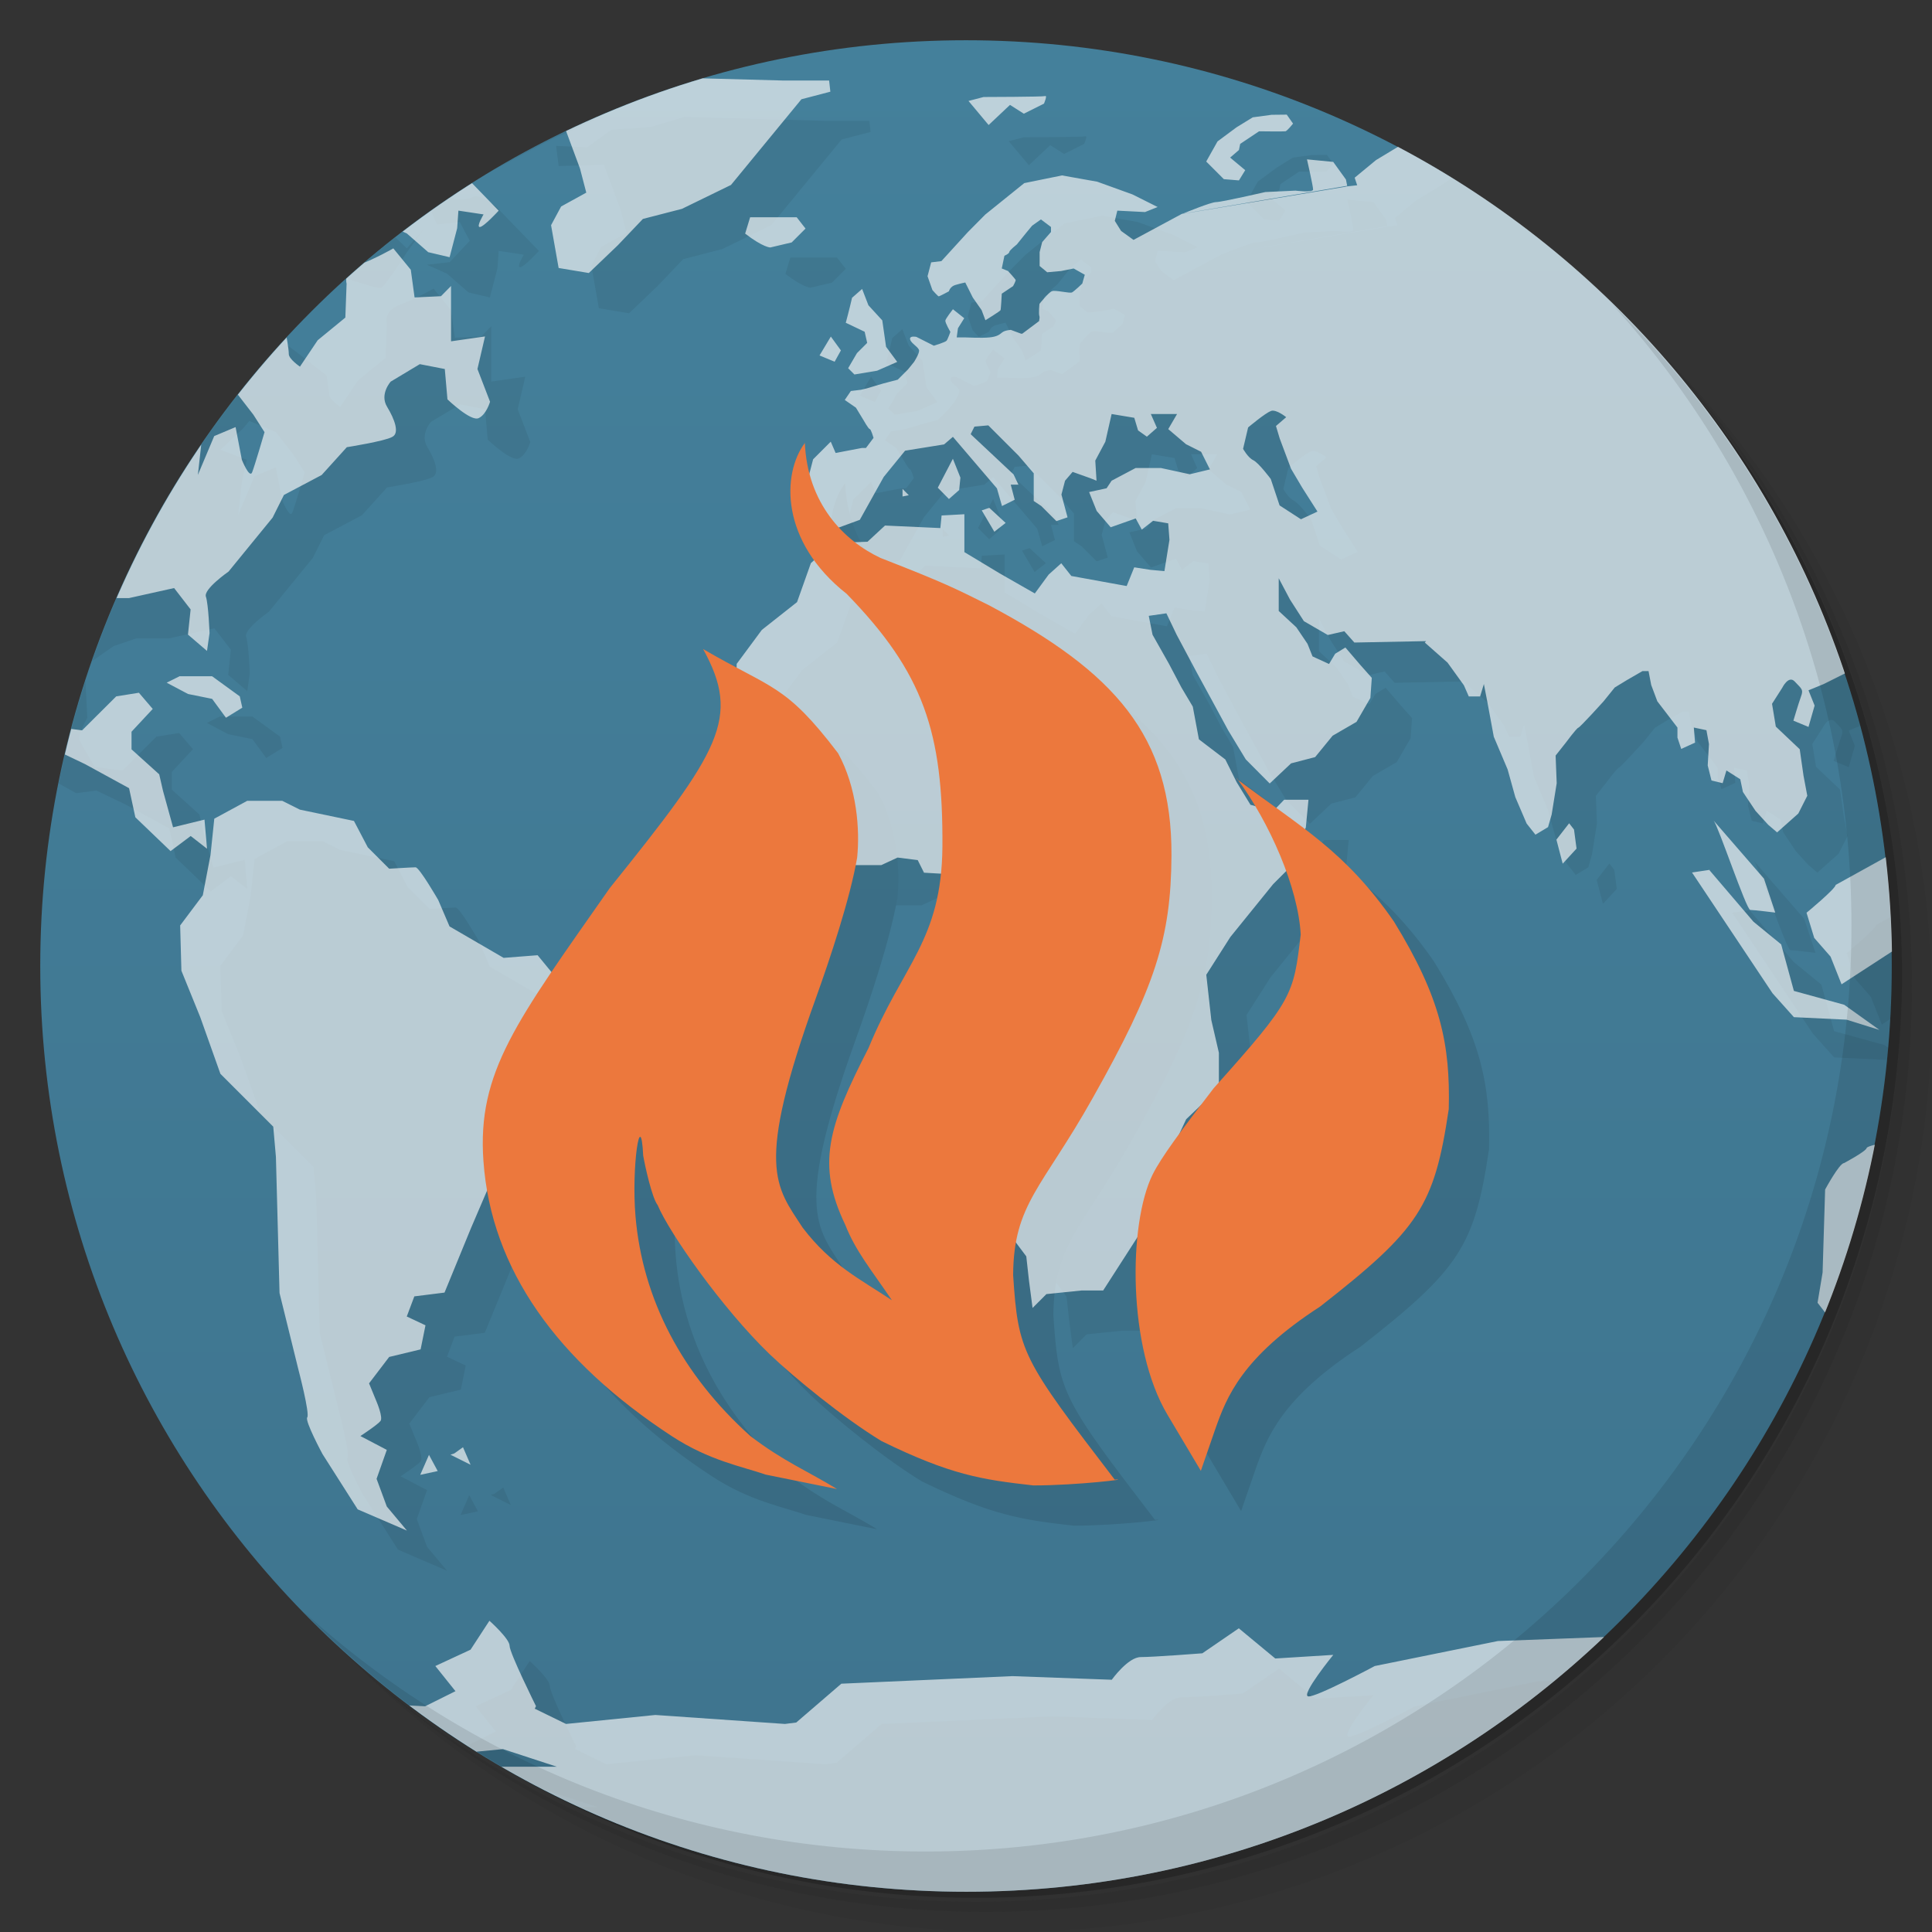 <svg xmlns="http://www.w3.org/2000/svg" viewBox="0 0 48 48">
 <rect x="0" y="0" width="48" height="48" fill="#333333" stroke="none"/>
 <defs>
  <linearGradient id="linearGradient3764" x1="1" x2="47" gradientUnits="userSpaceOnUse" gradientTransform="matrix(0,-1,1,0,-1.5e-6,48)">
   <stop style="stop-color:#3e748e;stop-opacity:1"/>
   <stop offset="1" style="stop-color:#44809b;stop-opacity:1"/>
  </linearGradient>
  <clipPath id="clipPath-130564643">
   <g transform="translate(0,-1004.362)">
    <path d="m -24 13 c 0 1.105 -0.672 2 -1.5 2 -0.828 0 -1.5 -0.895 -1.5 -2 0 -1.105 0.672 -2 1.5 -2 0.828 0 1.5 0.895 1.5 2 z" transform="matrix(15.333,0,0,11.5,415,878.862)" style="fill:#1890d0"/>
   </g>
  </clipPath>
  <clipPath id="clipPath-145221314">
   <g transform="translate(0,-1004.362)">
    <path d="m -24 13 c 0 1.105 -0.672 2 -1.5 2 -0.828 0 -1.5 -0.895 -1.5 -2 0 -1.105 0.672 -2 1.5 -2 0.828 0 1.5 0.895 1.5 2 z" transform="matrix(15.333,0,0,11.5,415,878.862)" style="fill:#1890d0"/>
   </g>
  </clipPath>
 </defs>
 <g>
  <path d="m 36.31 5 c 5.859 4.062 9.688 10.831 9.688 18.5 c 0 12.426 -10.07 22.5 -22.5 22.5 c -7.669 0 -14.438 -3.828 -18.5 -9.688 c 1.037 1.822 2.306 3.499 3.781 4.969 c 4.085 3.712 9.514 5.969 15.469 5.969 c 12.703 0 23 -10.298 23 -23 c 0 -5.954 -2.256 -11.384 -5.969 -15.469 c -1.469 -1.475 -3.147 -2.744 -4.969 -3.781 z m 4.969 3.781 c 3.854 4.113 6.219 9.637 6.219 15.719 c 0 12.703 -10.297 23 -23 23 c -6.081 0 -11.606 -2.364 -15.719 -6.219 c 4.16 4.144 9.883 6.719 16.219 6.719 c 12.703 0 23 -10.298 23 -23 c 0 -6.335 -2.575 -12.06 -6.719 -16.219 z" style="opacity:0.05"/>
  <path d="m 41.28 8.781 c 3.712 4.085 5.969 9.514 5.969 15.469 c 0 12.703 -10.297 23 -23 23 c -5.954 0 -11.384 -2.256 -15.469 -5.969 c 4.113 3.854 9.637 6.219 15.719 6.219 c 12.703 0 23 -10.298 23 -23 c 0 -6.081 -2.364 -11.606 -6.219 -15.719 z" style="opacity:0.1"/>
  <path d="m 31.25 2.375 c 8.615 3.154 14.75 11.417 14.75 21.13 c 0 12.426 -10.07 22.5 -22.5 22.5 c -9.708 0 -17.971 -6.135 -21.12 -14.75 a 23 23 0 0 0 44.875 -7 a 23 23 0 0 0 -16 -21.875 z" style="opacity:0.2"/>
 </g>
 <g>
  <path d="m 24 1 c 12.703 0 23 10.297 23 23 c 0 12.703 -10.297 23 -23 23 -12.703 0 -23 -10.297 -23 -23 0 -12.703 10.297 -23 23 -23 z" style="fill:url(#linearGradient3764);fill-opacity:1"/>
 </g>
 <g>
  <g style="clip-path:url(#clipPath-130564643)">
   <g transform="translate(1,1)">
    <g style="opacity:0.1">
     <!-- color: #44809b -->
     <g>
      <path d="m 16 1.906 l -0.84 0.25 l -0.969 0.066 l -0.598 0.434 l -0.777 -0.031 l 0.063 0.5 l 1.125 -0.031 l 0.406 1.094 l 0.156 0.598 l -0.625 0.344 l -0.25 0.465 l 0.188 1.063 l 0.75 0.125 l 0.719 -0.688 l 0.625 -0.656 l 0.969 -0.25 l 1.219 -0.594 l 0.719 -0.875 l 1.031 -1.254 l 0.719 -0.188 l -0.031 -0.277 l -1.125 0 l -3.469 -0.094 m -2.219 0.063 l -0.813 0.035 l -1.406 0.375 l -0.813 0.25 l -0.938 -0.375 l -0.125 0.563 l 1.121 0.656 c 0 0 2.047 -1.129 2.16 -1.129 m 21.871 -0.152 l -0.188 0.316 l 1.156 0.148 l 0.063 -0.27 m -9.906 0 c -0.055 0.02 -1.531 0.023 -1.531 0.023 l -0.375 0.098 l 0.5 0.598 l 0.531 -0.5 l 0.344 0.219 l 0.5 -0.25 c 0 0 0.09 -0.211 0.031 -0.188 m 5.625 0.465 l -0.469 0.063 l -0.406 0.25 l -0.469 0.348 l -0.281 0.5 l 0.438 0.438 l 0.375 0.031 l 0.156 -0.254 l -0.375 -0.313 l 0.219 -0.188 l 0.031 -0.152 l 0.469 -0.313 c 0 0 0.609 0.008 0.656 0 c 0.047 -0.012 0.188 -0.191 0.188 -0.191 l -0.156 -0.223 m -26.25 0.188 l -0.094 0.316 l 0.469 0.156 l 0.531 -0.25 m 30.875 -0.125 l -2.129 0.094 l -0.563 0.375 l -0.621 0.375 l -0.531 0.438 l 0.063 0.188 l -0.281 0.031 l 0 0.004 l -4.086 0.68 l -3.578 2.691 l -0.375 0.281 l -0.031 0 l -0.254 -0.094 c 0 0 -0.152 0.008 -0.219 0.066 c -0.063 0.051 -0.121 0.102 -0.313 0.121 c -0.191 0.02 -0.563 0 -0.594 0 l -0.219 0 l 0.031 -0.227 l 0.156 -0.25 l -0.281 -0.223 c 0 0 -0.18 0.23 -0.188 0.281 c -0.008 0.055 0.125 0.281 0.125 0.281 c 0 0 -0.063 0.18 -0.094 0.219 c -0.031 0.039 -0.316 0.125 -0.316 0.125 l -0.434 -0.219 c 0 0 -0.18 -0.039 -0.156 0.063 c 0.023 0.102 0.223 0.195 0.223 0.281 c 0 0.082 -0.125 0.277 -0.125 0.277 l -0.152 0.188 l -0.254 0.254 l -0.344 0.09 c 0 0 -0.246 0.07 -0.316 0.094 c -0.063 0.023 -0.25 0.066 -0.25 0.066 l -0.254 0.031 l -0.152 0.223 l 0.277 0.191 l 0.188 0.309 c 0 0 0.125 0.223 0.156 0.223 c 0.031 0 0.094 0.219 0.094 0.219 l -0.188 0.25 l -0.098 0 l -0.656 0.125 l -0.121 -0.281 l -0.438 0.438 l -0.188 0.719 l 0 0.598 l 0.75 0.406 l 0.598 -0.219 l 0.594 -1.066 l 0.531 -0.652 l 0.969 -0.156 l 0.219 -0.188 l 1.094 1.281 l 0.125 0.438 l 0.316 -0.156 l -0.098 -0.375 l 0.191 0 l -0.121 -0.254 l -1.066 -1 l 0.094 -0.188 l 0.344 -0.031 l 0.75 0.75 l 0.379 0.441 l 0 0.688 l 0.188 0.125 l 0.375 0.375 l 0.277 -0.094 l -0.152 -0.566 l 0.09 -0.344 l 0.188 -0.219 l 0.438 0.156 l 0.156 0.063 l -0.031 -0.5 l 0.25 -0.469 l 0.156 -0.688 l 0.563 0.094 l 0.094 0.313 l 0.219 0.156 l 0.25 -0.219 l -0.152 -0.344 l 0.652 0 l -0.219 0.375 l 0.441 0.375 l 0.375 0.188 l 0.219 0.438 l -0.5 0.121 l -0.719 -0.156 l -0.625 0 l -0.598 0.316 l -0.125 0.188 l -0.434 0.094 l 0.188 0.469 l 0.348 0.406 l 0.621 -0.219 l 0.152 0.277 l 0.281 -0.219 l 0.375 0.063 l 0.031 0.41 l -0.125 0.777 l -0.344 -0.031 l -0.406 -0.063 l -0.188 0.465 l -1.375 -0.25 l -0.25 -0.316 l -0.313 0.281 l -0.344 0.469 l -0.875 -0.5 l -0.875 -0.527 l 0 -0.941 l -0.566 0.031 l -0.031 0.313 l -1.375 -0.063 l -0.434 0.402 l -0.844 0.031 l -0.563 0.5 l -0.344 0.969 l -0.875 0.691 l -0.625 0.844 l -0.031 1.625 l -0.188 0.5 l -0.066 0.598 l 0.379 0.652 l 0.219 0.625 l 0.75 0.906 l 0.438 0.375 l 0.434 0.094 l 0.094 -0.375 l 1.563 0 l 0.406 -0.188 l 0.5 0.063 l 0.156 0.313 l 0.531 0.031 l 0.344 0.25 l 0 0.531 l -0.125 0.438 l -0.121 0.344 l 0.309 0.566 l 0.41 0.469 l 0.188 1.188 l 0.031 0.777 l -0.281 0.656 l -0.027 0.625 l 0.219 1.156 l 0.188 0.188 l 0.281 1.094 l 0.031 0.469 l 0.563 0.75 l 0.066 0.594 l 0.09 0.688 l 0.344 -0.344 l 0.875 -0.09 l 0.535 0 l 0.965 -1.5 l 0.066 -0.594 l 0.656 -0.656 l 0.023 -0.75 l 0.352 -0.754 l 0.813 -0.777 l 0 -0.875 l -0.188 -0.813 l -0.125 -1.125 l 0.598 -0.938 l 1.063 -1.313 l 0.406 -0.406 l 0.156 -0.531 l 0.25 -0.469 l 0.066 -0.691 l -0.605 0 l -0.27 0.281 l -0.566 -0.156 l -0.344 -0.563 l -0.281 -0.563 l -0.656 -0.5 l -0.152 -0.813 l -0.281 -0.473 l -0.313 -0.594 l -0.406 -0.719 l -0.094 -0.469 l 0.438 -0.063 l 0.254 0.531 l 0.5 0.938 l 0.375 0.688 l 0.406 0.75 l 0.438 0.723 l 0.594 0.598 l 0.531 -0.5 l 0.598 -0.156 l 0.434 -0.531 l 0.594 -0.344 l 0.344 -0.594 l 0.035 -0.5 l -0.281 -0.316 l -0.375 -0.438 l -0.254 0.156 l -0.152 0.254 l -0.41 -0.188 l -0.125 -0.313 l -0.277 -0.41 l -0.438 -0.406 l 0 -0.813 l 0.281 0.531 l 0.344 0.535 l 0.594 0.344 l 0.41 -0.094 l 0.25 0.281 l 1.781 -0.035 l -0.031 0.035 l 0.566 0.5 l 0.406 0.563 l 0.121 0.277 l 0.281 0 l 0.094 -0.309 l 0.09 0.465 l 0.156 0.844 l 0.344 0.813 l 0.191 0.688 l 0.281 0.656 l 0.219 0.277 l 0.313 -0.188 l 0.09 -0.313 l 0.125 -0.777 l -0.027 -0.688 l 0.25 -0.316 c 0 0 0.266 -0.359 0.313 -0.375 c 0.047 -0.012 0.625 -0.652 0.625 -0.652 l 0.281 -0.348 l 0.309 -0.188 l 0.379 -0.219 l 0.152 0 l 0.066 0.344 l 0.152 0.406 l 0.5 0.652 l 0 0.25 l 0.094 0.281 l 0.344 -0.156 l -0.031 -0.375 l 0.313 0.066 l 0.063 0.344 l -0.031 0.531 l 0.094 0.375 l 0.277 0.066 l 0.094 -0.316 l 0.344 0.219 l 0.066 0.316 l 0.313 0.469 l 0.313 0.344 l 0.223 0.191 l 0.527 -0.469 l 0.223 -0.441 l -0.094 -0.5 l -0.094 -0.656 l -0.594 -0.563 l -0.094 -0.566 l 0.254 -0.398 c 0 0 0.156 -0.32 0.309 -0.156 c 0.152 0.168 0.23 0.188 0.156 0.375 c -0.066 0.184 -0.188 0.598 -0.188 0.598 l 0.375 0.156 l 0.152 -0.531 l -0.152 -0.379 l 0.379 -0.156 l 0.688 -0.344 l 0.434 -0.531 l 0.348 -0.809 l -0.031 -0.598 l -0.344 -0.777 l -0.691 -0.816 l -0.438 -0.402 l -0.219 -0.625 l 0.406 -0.098 c 0 0 0.234 -0.398 0.438 -0.188 c 0.203 0.219 0.5 0.531 0.5 0.531 c 0 0 0.355 0.563 0.406 0.625 c 0.051 0.063 0.418 0.402 0.469 0.469 c 0.051 0.063 0.281 0.313 0.281 0.313 l 0.375 -0.527 l 0.09 -0.098 l 0 -0.188 l -0.531 -0.316 l -0.465 -0.434 l 0.344 -0.754 l 0.563 -0.277 l 0.094 -0.254 l 0 -1.469 l -0.277 -0.563 l -0.316 -0.438 c 0 0 -0.32 -0.047 -0.402 -0.031 c -0.086 0.016 -0.781 -0.5 -0.781 -0.5 l 0.066 -0.5 l 0.254 -0.438 l 1.188 -0.152 l 0.277 0.031 l 0 -0.313 l -1.719 -2.25 l -1.652 -0.188 l -1.285 -0.316 c 0 0 -0.387 0.297 -0.594 0.316 c -0.203 0.016 -0.906 0.125 -0.906 0.125 l -0.719 -0.441 l -1.5 -0.125 l -0.063 -0.031 l -1.285 -0.063 l -0.777 -0.438 m -11.734 4.895 l 3.578 -2.703 l -1.219 0.656 l -0.309 -0.223 l -0.156 -0.25 l 0.063 -0.254 l 0.688 0.035 l 0.313 -0.125 l -0.625 -0.313 l -0.875 -0.316 l -0.875 -0.156 l -0.938 0.191 l -0.969 0.781 l -0.434 0.438 l -0.656 0.719 l -0.254 0.031 l -0.09 0.344 l 0.121 0.344 c 0 0 0.137 0.156 0.156 0.156 c 0.023 0 0.254 -0.125 0.254 -0.125 c 0 0 0.027 -0.117 0.156 -0.156 c 0.129 -0.039 0.25 -0.063 0.25 -0.063 l 0.188 0.375 l 0.219 0.313 l 0.094 0.25 c 0 0 0.363 -0.223 0.375 -0.25 c 0.012 -0.031 0.031 -0.41 0.031 -0.41 l 0.281 -0.188 c 0 0 0.074 -0.133 0.063 -0.156 c -0.008 -0.02 -0.188 -0.219 -0.188 -0.219 l -0.156 -0.063 l 0.066 -0.316 c 0 0 0.121 -0.051 0.121 -0.094 c 0 -0.039 0.188 -0.188 0.188 -0.188 l 0.223 -0.277 l 0.156 -0.188 l 0.219 -0.156 l 0.25 0.188 l 0 0.125 l -0.219 0.25 l -0.063 0.25 l 0 0.344 l 0.188 0.156 l 0.344 -0.031 l 0.313 -0.063 l 0.277 0.156 l -0.063 0.219 c 0 0 -0.195 0.188 -0.254 0.219 c -0.055 0.031 -0.41 -0.063 -0.496 -0.031 c -0.09 0.031 -0.313 0.316 -0.313 0.316 c 0 0 -0.027 0.25 0 0.313 c 0.008 0.023 -0.004 0.07 -0.012 0.129 m 3.563 -2.68 l 4.094 -0.695 l -0.031 -0.156 l -0.316 -0.438 l -0.652 -0.063 c 0 0 0.152 0.664 0.152 0.75 c 0 0.082 -0.438 0.027 -0.438 0.027 l -0.75 0.035 c 0 0 -1.086 0.25 -1.223 0.25 c -0.129 0 -0.762 0.262 -0.809 0.281 l -0.027 0.004 m -25.05 -1.824 l -0.5 0.566 l 0.441 0.219 l 0.563 -0.254 l 0.031 0.625 l 0.469 0.316 l 0.5 -0.473 l 0.688 0.125 l 0.281 -0.652 l -1.129 -0.098 l -1.344 -0.375 m 3.129 0.098 l 0.438 1.094 l -0.531 0.063 l -0.406 0.5 l -0.91 -0.277 l -0.809 0.313 l -0.781 -0.188 l -0.906 -0.566 l -1.25 0.031 l -1.098 0.469 l -0.719 -0.344 l -0.434 -0.031 l 0 13.594 l 0.844 0.469 l 0.5 -0.066 l 0.719 0.344 l 1.094 0.598 l 0.156 0.723 l 0.875 0.84 l 0.5 -0.375 l 0.406 0.316 l -0.063 -0.723 l -0.781 0.191 l -0.25 -0.906 l -0.094 -0.41 l -0.688 -0.621 l 0 -0.438 l 0.527 -0.566 l -0.344 -0.402 l -0.563 0.09 l -0.848 0.844 l -0.684 -0.09 c 0 0 -0.316 -0.531 -0.375 -0.656 c -0.066 -0.125 0.188 -0.563 0.188 -0.563 l -0.063 -1.285 l 0.719 -0.5 l 0.563 -0.191 l 0.813 0 l 1.125 -0.25 l 0.41 0.531 l -0.066 0.625 l 0.473 0.406 l 0.063 -0.441 c 0 0 -0.027 -0.719 -0.09 -0.906 c -0.066 -0.188 0.563 -0.625 0.563 -0.625 l 0.5 -0.613 l 0.594 -0.727 l 0.281 -0.563 l 0.938 -0.496 l 0.625 -0.691 c 0 0 0.938 -0.148 1.125 -0.254 c 0.191 -0.09 0.066 -0.434 -0.125 -0.75 c -0.191 -0.313 0.09 -0.625 0.09 -0.625 l 0.723 -0.434 l 0.621 0.121 l 0.066 0.754 c 0 0 0.586 0.563 0.777 0.465 c 0.191 -0.09 0.281 -0.406 0.281 -0.406 l -0.313 -0.813 l 0.188 -0.809 l -0.844 0.121 l 0 -1.375 l -0.25 0.254 l -0.656 0.031 l -0.094 -0.688 l -0.434 -0.531 c 0 0 -0.434 0.25 -0.848 0.406 c -0.41 0.156 -0.313 0.469 -0.313 0.469 l -0.031 0.844 l -0.687 0.563 l -0.441 0.656 c 0 0 -0.277 -0.188 -0.277 -0.313 c 0 -0.125 -0.063 -0.469 -0.063 -0.469 l -0.723 -0.563 c 0 0 -0.563 -0.406 -0.594 -0.531 c -0.031 -0.125 0.344 -0.688 0.344 -0.688 c 0 0 0.813 -0.5 1 -0.656 c 0.191 -0.156 1.219 0.344 1.344 0.254 c 0.129 -0.094 0.625 -0.875 0.625 -0.875 l 0.438 -0.598 l -0.438 0.5 l -0.75 -0.719 l 0.121 -0.719 l -1.027 -0.156 m 2.504 0.035 l -0.254 0.625 l 0.156 0.344 l 0.563 -0.066 l 0.25 0.469 l -0.5 0.531 l -0.563 0.063 l 0.5 0.223 l 0.531 0.465 l 0.531 0.125 l 0.188 -0.719 l 0.031 -0.438 l 0.625 0.094 c 0 0 -0.188 0.313 -0.094 0.313 c 0.098 0 0.469 -0.406 0.469 -0.406 l -1.063 -1.098 c 0 0 -0.438 -0.344 -0.563 -0.25 c -0.129 0.09 -0.469 0.063 -0.469 0.063 l -0.344 -0.344 m 8.688 1.789 l -0.125 0.41 c 0.453 0.348 0.625 0.344 0.625 0.344 l 0.531 -0.125 l 0.344 -0.344 l -0.219 -0.281 l -1.156 0 m 2.781 1.781 l -0.25 0.219 c -0.07 0.305 -0.156 0.621 -0.156 0.621 l 0.469 0.223 l 0.063 0.277 l -0.254 0.254 l -0.219 0.375 l 0.156 0.156 l 0.563 -0.094 l 0.5 -0.219 l -0.277 -0.375 l -0.094 -0.656 l -0.344 -0.375 m -0.934 0.777 l -0.281 0.469 l 0.375 0.156 l 0.156 -0.281 m -15.691 0.754 l 0.656 0.277 l 0.438 0.566 l 0.277 0.434 c 0 0 -0.246 0.844 -0.309 1 c -0.066 0.156 -0.254 -0.313 -0.254 -0.313 l -0.156 -0.813 l -0.531 0.223 l -0.406 0.965 l 0.09 -0.809 l 0.125 -0.566 l -0.656 -0.25 l 0.566 -0.531 l 0.156 -0.188 m 26.383 0.754 c 0.133 -0.043 0.375 0.156 0.375 0.156 l -0.254 0.219 l 0.094 0.313 l 0.281 0.75 l 0.277 0.469 l 0.379 0.594 l -0.41 0.191 l -0.531 -0.344 l -0.219 -0.656 c 0 0 -0.301 -0.406 -0.438 -0.469 c -0.133 -0.066 -0.25 -0.281 -0.25 -0.281 l 0.125 -0.531 c 0 0 0.426 -0.359 0.563 -0.406 m -7.898 1.184 l -0.375 0.719 l 0.277 0.281 l 0.254 -0.223 l 0.031 -0.309 m -1.438 0.281 l 0 0.188 l 0.156 -0.031 m 2 0.313 l -0.188 0.063 l 0.313 0.531 l 0.281 -0.219 m -20.531 3.813 l -0.313 0.156 l 0.531 0.281 l 0.598 0.121 l 0.344 0.469 l 0.406 -0.25 l -0.063 -0.281 l -0.688 -0.5 l -0.816 0 m 1.684 3.098 l -0.813 0.441 l -0.094 0.902 l -0.191 1 l -0.563 0.75 l 0.031 1.125 l 0.469 1.156 l 0.5 1.406 l 1.313 1.313 l 0.066 0.75 l 0.09 3.383 l 0.469 1.902 c 0 0 0.289 1.102 0.219 1.188 c -0.063 0.09 0.379 0.91 0.379 0.91 l 0.875 1.375 l 1.223 0.527 l -0.5 -0.598 l -0.254 -0.688 l 0.254 -0.719 l -0.656 -0.344 c 0 0 0.434 -0.285 0.5 -0.375 c 0.066 -0.09 -0.094 -0.469 -0.094 -0.469 l -0.191 -0.465 l 0.5 -0.656 l 0.781 -0.188 l 0.121 -0.598 l -0.465 -0.219 l 0.188 -0.5 l 0.75 -0.094 l 0.656 -1.598 l 0.469 -1.094 l 0.965 -0.469 c 0 0 0.316 -0.93 0.316 -1.066 c 0 -0.129 0.094 -1.531 0.094 -1.531 l 0.75 -1.023 l 0.094 -0.691 l -0.566 -0.344 l -0.465 -0.566 l -0.844 0.066 l -1.344 -0.781 l -0.281 -0.656 c 0 0 -0.469 -0.813 -0.563 -0.813 c -0.09 0 -0.656 0.035 -0.656 0.035 l -0.531 -0.531 l -0.344 -0.656 l -1.344 -0.281 l -0.438 -0.219 l -0.875 0 m 36.438 0.492 c 0.113 0.129 0.813 2.219 0.91 2.219 c 0.086 0 0.621 0.066 0.621 0.066 l -0.281 -0.844 m -4.84 -1.375 l -0.316 0.406 l 0.156 0.598 l 0.344 -0.375 l -0.063 -0.473 m 7.969 0.563 l -1.469 0.813 c 0 0.094 -0.723 0.691 -0.723 0.691 l 0.191 0.625 l 0.406 0.465 l 0.273 0.688 l 1.875 -1.219 l -0.563 -2.063 m -4.586 0.438 l -0.441 0.066 l 2 3 l 0.531 0.594 l 1.309 0.063 l 0.816 0.254 l -0.875 -0.625 l -1.25 -0.344 l -0.316 -1.156 l -0.688 -0.563 l -1.094 -1.281 m -10.496 4.867 l 0 0.438 c -0.02 0.066 -0.406 0.375 -0.406 0.375 l -0.469 0.219 l -0.344 0.281 l 0.25 0.344 l 0.156 0.156 l -0.406 0.344 l 0 0.563 l 0.156 0.594 l 0.344 0.094 l 0.406 -0.625 l 0.254 -0.406 l -0.066 -0.5 l 0.375 -0.594 l 0.125 -0.281 l 0 -0.563 l -0.09 -0.438 m 15.777 0.719 c -0.004 0 -0.031 0.031 -0.031 0.031 l -0.5 1.031 c 0 0 -1.102 0.164 -1.129 0.254 c -0.02 0.086 -0.563 0.375 -0.563 0.375 c -0.113 0 -0.469 0.656 -0.469 0.656 l -0.063 2.063 l -0.125 0.75 l 0.313 0.406 l 1.531 -0.531 l 0.5 -0.563 l 0.531 0 l 0 -4.469 m -36.527 8.746 l -0.219 0.156 l -0.094 0.031 l 0.5 0.25 l -0.188 -0.434 m -0.844 0.184 l -0.219 0.5 l 0.434 -0.094 l -0.219 -0.406 m 1.504 4.125 l -0.469 0.719 l -0.875 0.406 l 0.5 0.625 l -0.754 0.375 l -2.469 -0.125 l -0.75 -0.75 l -0.656 -0.125 l 0.656 1.375 l -1.156 -0.219 l -3.969 0.125 l -0.852 1.094 l -1.219 -0.125 l -0.121 0.254 l 0 4.09 l 45.28 0 l 2.719 -1.781 l 0 -1.906 l -0.125 -1.188 l -0.965 -0.219 l -1.219 0.156 l -0.879 0.77 l -1.469 0.605 l 0.625 -0.754 l 1.34 -0.777 l 2.16 -0.5 l 0.25 -0.875 l -1 0 c 0 0 -1.34 -0.668 -1.34 -0.844 c 0 -0.176 -1.5 -0.125 -1.5 -0.125 l -1.719 0.188 l -1.656 -0.09 l -3.313 0.125 l -3.059 0.621 c 0 0 -1.48 0.793 -1.656 0.754 c -0.18 -0.043 0.625 -1.031 0.625 -1.031 l -1.441 0.09 l -0.906 -0.75 l -0.906 0.621 c 0 0 -1.215 0.094 -1.531 0.094 c -0.316 0 -0.719 0.563 -0.719 0.563 l -2.469 -0.09 l -4.25 0.188 l -1.121 0.965 l -0.281 0.035 l -3.219 -0.223 l -2.219 0.223 l -0.777 -0.379 l 0.031 -0.063 c 0 0 -0.656 -1.32 -0.656 -1.5 c 0 -0.176 -0.5 -0.621 -0.5 -0.621 m 0.336 3.188 l 1.34 0.438 l -1.652 0 l -0.656 -0.344 m 0.969 -0.094" style="fill:#000;fill-opacity:0.667;stroke:none;fill-rule:nonzero"/>
      <path d="m 20 11 c -0.578 0.77 -0.621 2.449 1.035 3.754 c 1.914 1.965 2.398 3.441 2.379 6.285 c -0.02 2.328 -0.988 2.93 -1.836 5 c -1 1.949 -1.301 2.883 -0.578 4.391 c 0.258 0.656 0.652 1.125 1.16 1.875 c -0.789 -0.527 -1.504 -0.867 -2.219 -1.805 c -0.668 -1.031 -1.195 -1.477 0.328 -5.699 c 0.355 -0.988 0.852 -2.477 1.027 -3.496 c 0.07 -0.695 -0.004 -1.73 -0.473 -2.59 c -1.316 -1.73 -1.637 -1.586 -3.355 -2.59 c 0.949 1.719 0.426 2.523 -2.32 5.941 c -2.309 3.301 -3.297 4.559 -3.137 6.781 c 0.191 2.695 1.832 4.973 4.684 6.836 c 0.934 0.609 1.742 0.75 2.328 0.953 l 1.773 0.359 c -0.719 -0.441 -1.332 -0.688 -2.152 -1.316 c -1.695 -1.52 -2.68 -3.398 -2.855 -5.461 c -0.105 -1.223 0.129 -2.762 0.191 -1.508 c 0.043 0.25 0.219 1.055 0.359 1.23 c 0.285 0.684 1.598 2.563 2.785 3.707 c 0.602 0.574 1.832 1.582 2.777 2.156 c 1.719 0.84 2.48 0.957 3.773 1.102 c 1.105 0 2.477 -0.172 2.02 -0.145 c -2.313 -3.02 -2.395 -3.16 -2.523 -5.082 c 0.012 -1.773 0.727 -2.168 1.977 -4.398 c 1.555 -2.758 1.945 -3.977 1.957 -6.03 c 0.012 -2.977 -1.414 -4.551 -4.531 -6.211 c -0.871 -0.434 -1.105 -0.555 -2.695 -1.176 c -0.91 -0.426 -1.824 -1.352 -1.883 -2.875 m 10.738 8.355 c 0.813 1.094 1.52 2.719 1.582 3.875 c -0.18 1.508 -0.188 1.613 -2.16 3.816 c -0.82 1.063 -1.305 1.719 -1.52 2.148 c -0.605 1.227 -0.625 4.301 0.371 5.969 l 0.828 1.391 l 0.359 -1.039 c 0.281 -0.793 0.656 -1.781 2.605 -3.043 c 2.457 -1.922 2.836 -2.488 3.195 -4.906 c 0.039 -1.598 -0.195 -2.762 -1.363 -4.66 c -1.219 -1.762 -2.293 -2.328 -3.906 -3.543 m 0 -0.008" style="fill:#000;fill-opacity:1;stroke:none;fill-rule:nonzero"/>
     </g>
    </g>
   </g>
  </g>
 </g>
 <g>
  <g style="clip-path:url(#clipPath-145221314)">
   <!-- color: #44809b -->
   <g>
    <path d="m 16 1.906 l -0.84 0.25 l -0.969 0.066 l -0.598 0.434 l -0.777 -0.031 l 0.063 0.5 l 1.125 -0.031 l 0.406 1.094 l 0.156 0.598 l -0.625 0.344 l -0.25 0.465 l 0.188 1.063 l 0.75 0.125 l 0.719 -0.688 l 0.625 -0.656 l 0.969 -0.25 l 1.219 -0.594 l 0.719 -0.875 l 1.031 -1.254 l 0.719 -0.188 l -0.031 -0.277 l -1.125 0 l -3.469 -0.094 m -2.219 0.063 l -0.813 0.035 l -1.406 0.375 l -0.813 0.25 l -0.938 -0.375 l -0.125 0.563 l 1.121 0.656 c 0 0 2.047 -1.129 2.16 -1.129 m 21.871 -0.152 l -0.188 0.316 l 1.156 0.148 l 0.063 -0.27 m -9.906 0 c -0.055 0.02 -1.531 0.023 -1.531 0.023 l -0.375 0.098 l 0.5 0.598 l 0.531 -0.5 l 0.344 0.219 l 0.5 -0.25 c 0 0 0.09 -0.211 0.031 -0.188 m 5.625 0.465 l -0.469 0.063 l -0.406 0.25 l -0.469 0.348 l -0.281 0.5 l 0.438 0.438 l 0.375 0.031 l 0.156 -0.254 l -0.375 -0.313 l 0.219 -0.188 l 0.031 -0.152 l 0.469 -0.313 c 0 0 0.609 0.008 0.656 0 c 0.047 -0.012 0.188 -0.191 0.188 -0.191 l -0.156 -0.223 m -26.25 0.188 l -0.094 0.316 l 0.469 0.156 l 0.531 -0.25 m 30.875 -0.125 l -2.129 0.094 l -0.563 0.375 l -0.621 0.375 l -0.531 0.438 l 0.063 0.188 l -0.281 0.031 l 0 0.004 l -4.086 0.68 l -3.578 2.691 l -0.375 0.281 l -0.031 0 l -0.254 -0.094 c 0 0 -0.152 0.008 -0.219 0.066 c -0.063 0.051 -0.121 0.102 -0.313 0.121 c -0.191 0.02 -0.563 0 -0.594 0 l -0.219 0 l 0.031 -0.227 l 0.156 -0.25 l -0.281 -0.223 c 0 0 -0.18 0.23 -0.188 0.281 c -0.008 0.055 0.125 0.281 0.125 0.281 c 0 0 -0.063 0.18 -0.094 0.219 c -0.031 0.039 -0.316 0.125 -0.316 0.125 l -0.434 -0.219 c 0 0 -0.18 -0.039 -0.156 0.063 c 0.023 0.102 0.223 0.195 0.223 0.281 c 0 0.082 -0.125 0.277 -0.125 0.277 l -0.152 0.188 l -0.254 0.254 l -0.344 0.09 c 0 0 -0.246 0.07 -0.316 0.094 c -0.063 0.023 -0.25 0.066 -0.25 0.066 l -0.254 0.031 l -0.152 0.223 l 0.277 0.191 l 0.188 0.309 c 0 0 0.125 0.223 0.156 0.223 c 0.031 0 0.094 0.219 0.094 0.219 l -0.188 0.25 l -0.098 0 l -0.656 0.125 l -0.121 -0.281 l -0.438 0.438 l -0.188 0.719 l 0 0.598 l 0.75 0.406 l 0.598 -0.219 l 0.594 -1.066 l 0.531 -0.652 l 0.969 -0.156 l 0.219 -0.188 l 1.094 1.281 l 0.125 0.438 l 0.316 -0.156 l -0.098 -0.375 l 0.191 0 l -0.121 -0.254 l -1.066 -1 l 0.094 -0.188 l 0.344 -0.031 l 0.75 0.75 l 0.379 0.441 l 0 0.688 l 0.188 0.125 l 0.375 0.375 l 0.277 -0.094 l -0.152 -0.566 l 0.09 -0.344 l 0.188 -0.219 l 0.438 0.156 l 0.156 0.063 l -0.031 -0.5 l 0.25 -0.469 l 0.156 -0.688 l 0.563 0.094 l 0.094 0.313 l 0.219 0.156 l 0.25 -0.219 l -0.152 -0.344 l 0.652 0 l -0.219 0.375 l 0.441 0.375 l 0.375 0.188 l 0.219 0.438 l -0.5 0.121 l -0.719 -0.156 l -0.625 0 l -0.598 0.316 l -0.125 0.188 l -0.434 0.094 l 0.188 0.469 l 0.348 0.406 l 0.621 -0.219 l 0.152 0.277 l 0.281 -0.219 l 0.375 0.063 l 0.031 0.41 l -0.125 0.777 l -0.344 -0.031 l -0.406 -0.063 l -0.188 0.465 l -1.375 -0.25 l -0.25 -0.316 l -0.313 0.281 l -0.344 0.469 l -0.875 -0.5 l -0.875 -0.527 l 0 -0.941 l -0.566 0.031 l -0.031 0.313 l -1.375 -0.063 l -0.434 0.402 l -0.844 0.031 l -0.563 0.5 l -0.344 0.969 l -0.875 0.691 l -0.625 0.844 l -0.031 1.625 l -0.188 0.5 l -0.066 0.598 l 0.379 0.652 l 0.219 0.625 l 0.75 0.906 l 0.438 0.375 l 0.434 0.094 l 0.094 -0.375 l 1.563 0 l 0.406 -0.188 l 0.5 0.063 l 0.156 0.313 l 0.531 0.031 l 0.344 0.25 l 0 0.531 l -0.125 0.438 l -0.121 0.344 l 0.309 0.566 l 0.41 0.469 l 0.188 1.188 l 0.031 0.777 l -0.281 0.656 l -0.027 0.625 l 0.219 1.156 l 0.188 0.188 l 0.281 1.094 l 0.031 0.469 l 0.563 0.75 l 0.066 0.594 l 0.09 0.688 l 0.344 -0.344 l 0.875 -0.09 l 0.535 0 l 0.965 -1.5 l 0.066 -0.594 l 0.656 -0.656 l 0.023 -0.75 l 0.352 -0.754 l 0.813 -0.777 l 0 -0.875 l -0.188 -0.813 l -0.125 -1.125 l 0.598 -0.938 l 1.063 -1.313 l 0.406 -0.406 l 0.156 -0.531 l 0.25 -0.469 l 0.066 -0.691 l -0.605 0 l -0.27 0.281 l -0.566 -0.156 l -0.344 -0.563 l -0.281 -0.563 l -0.656 -0.5 l -0.152 -0.813 l -0.281 -0.473 l -0.313 -0.594 l -0.406 -0.719 l -0.094 -0.469 l 0.438 -0.063 l 0.254 0.531 l 0.5 0.938 l 0.375 0.688 l 0.406 0.75 l 0.438 0.723 l 0.594 0.598 l 0.531 -0.5 l 0.598 -0.156 l 0.434 -0.531 l 0.594 -0.344 l 0.344 -0.594 l 0.035 -0.5 l -0.281 -0.316 l -0.375 -0.438 l -0.254 0.156 l -0.152 0.254 l -0.41 -0.188 l -0.125 -0.313 l -0.277 -0.41 l -0.438 -0.406 l 0 -0.813 l 0.281 0.531 l 0.344 0.535 l 0.594 0.344 l 0.41 -0.094 l 0.25 0.281 l 1.781 -0.035 l -0.031 0.035 l 0.566 0.5 l 0.406 0.563 l 0.121 0.277 l 0.281 0 l 0.094 -0.309 l 0.09 0.465 l 0.156 0.844 l 0.344 0.813 l 0.191 0.688 l 0.281 0.656 l 0.219 0.277 l 0.313 -0.188 l 0.09 -0.313 l 0.125 -0.777 l -0.027 -0.688 l 0.25 -0.316 c 0 0 0.266 -0.359 0.313 -0.375 c 0.047 -0.012 0.625 -0.652 0.625 -0.652 l 0.281 -0.348 l 0.309 -0.188 l 0.379 -0.219 l 0.152 0 l 0.066 0.344 l 0.152 0.406 l 0.5 0.652 l 0 0.25 l 0.094 0.281 l 0.344 -0.156 l -0.031 -0.375 l 0.313 0.066 l 0.063 0.344 l -0.031 0.531 l 0.094 0.375 l 0.277 0.066 l 0.094 -0.316 l 0.344 0.219 l 0.066 0.316 l 0.313 0.469 l 0.313 0.344 l 0.223 0.191 l 0.527 -0.469 l 0.223 -0.441 l -0.094 -0.5 l -0.094 -0.656 l -0.594 -0.563 l -0.094 -0.566 l 0.254 -0.398 c 0 0 0.156 -0.32 0.309 -0.156 c 0.152 0.168 0.23 0.188 0.156 0.375 c -0.066 0.184 -0.188 0.598 -0.188 0.598 l 0.375 0.156 l 0.152 -0.531 l -0.152 -0.379 l 0.379 -0.156 l 0.688 -0.344 l 0.434 -0.531 l 0.348 -0.809 l -0.031 -0.598 l -0.344 -0.777 l -0.691 -0.816 l -0.438 -0.402 l -0.219 -0.625 l 0.406 -0.098 c 0 0 0.234 -0.398 0.438 -0.188 c 0.203 0.219 0.5 0.531 0.5 0.531 c 0 0 0.355 0.563 0.406 0.625 c 0.051 0.063 0.418 0.402 0.469 0.469 c 0.051 0.063 0.281 0.313 0.281 0.313 l 0.375 -0.527 l 0.09 -0.098 l 0 -0.188 l -0.531 -0.316 l -0.465 -0.434 l 0.344 -0.754 l 0.563 -0.277 l 0.094 -0.254 l 0 -1.469 l -0.277 -0.563 l -0.316 -0.438 c 0 0 -0.32 -0.047 -0.402 -0.031 c -0.086 0.016 -0.781 -0.5 -0.781 -0.5 l 0.066 -0.5 l 0.254 -0.438 l 1.188 -0.152 l 0.277 0.031 l 0 -0.313 l -1.719 -2.25 l -1.652 -0.188 l -1.285 -0.316 c 0 0 -0.387 0.297 -0.594 0.316 c -0.203 0.016 -0.906 0.125 -0.906 0.125 l -0.719 -0.441 l -1.5 -0.125 l -0.063 -0.031 l -1.285 -0.063 l -0.777 -0.438 m -11.734 4.895 l 3.578 -2.703 l -1.219 0.656 l -0.309 -0.223 l -0.156 -0.25 l 0.063 -0.254 l 0.688 0.035 l 0.313 -0.125 l -0.625 -0.313 l -0.875 -0.316 l -0.875 -0.156 l -0.938 0.191 l -0.969 0.781 l -0.434 0.438 l -0.656 0.719 l -0.254 0.031 l -0.09 0.344 l 0.121 0.344 c 0 0 0.137 0.156 0.156 0.156 c 0.023 0 0.254 -0.125 0.254 -0.125 c 0 0 0.027 -0.117 0.156 -0.156 c 0.129 -0.039 0.25 -0.063 0.25 -0.063 l 0.188 0.375 l 0.219 0.313 l 0.094 0.25 c 0 0 0.363 -0.223 0.375 -0.25 c 0.012 -0.031 0.031 -0.41 0.031 -0.41 l 0.281 -0.188 c 0 0 0.074 -0.133 0.063 -0.156 c -0.008 -0.02 -0.188 -0.219 -0.188 -0.219 l -0.156 -0.063 l 0.066 -0.316 c 0 0 0.121 -0.051 0.121 -0.094 c 0 -0.039 0.188 -0.188 0.188 -0.188 l 0.223 -0.277 l 0.156 -0.188 l 0.219 -0.156 l 0.25 0.188 l 0 0.125 l -0.219 0.25 l -0.063 0.25 l 0 0.344 l 0.188 0.156 l 0.344 -0.031 l 0.313 -0.063 l 0.277 0.156 l -0.063 0.219 c 0 0 -0.195 0.188 -0.254 0.219 c -0.055 0.031 -0.41 -0.063 -0.496 -0.031 c -0.09 0.031 -0.313 0.316 -0.313 0.316 c 0 0 -0.027 0.25 0 0.313 c 0.008 0.023 -0.004 0.07 -0.012 0.129 m 3.563 -2.68 l 4.094 -0.695 l -0.031 -0.156 l -0.316 -0.438 l -0.652 -0.063 c 0 0 0.152 0.664 0.152 0.75 c 0 0.082 -0.438 0.027 -0.438 0.027 l -0.75 0.035 c 0 0 -1.086 0.25 -1.223 0.25 c -0.129 0 -0.762 0.262 -0.809 0.281 l -0.027 0.004 m -25.05 -1.824 l -0.5 0.566 l 0.441 0.219 l 0.563 -0.254 l 0.031 0.625 l 0.469 0.316 l 0.5 -0.473 l 0.688 0.125 l 0.281 -0.652 l -1.129 -0.098 l -1.344 -0.375 m 3.129 0.098 l 0.438 1.094 l -0.531 0.063 l -0.406 0.5 l -0.91 -0.277 l -0.809 0.313 l -0.781 -0.188 l -0.906 -0.566 l -1.25 0.031 l -1.098 0.469 l -0.719 -0.344 l -0.434 -0.031 l 0 13.594 l 0.844 0.469 l 0.5 -0.066 l 0.719 0.344 l 1.094 0.598 l 0.156 0.723 l 0.875 0.84 l 0.5 -0.375 l 0.406 0.316 l -0.063 -0.723 l -0.781 0.191 l -0.25 -0.906 l -0.094 -0.41 l -0.688 -0.621 l 0 -0.438 l 0.527 -0.566 l -0.344 -0.402 l -0.563 0.09 l -0.848 0.844 l -0.684 -0.09 c 0 0 -0.316 -0.531 -0.375 -0.656 c -0.066 -0.125 0.188 -0.563 0.188 -0.563 l -0.063 -1.285 l 0.719 -0.5 l 0.563 -0.191 l 0.813 0 l 1.125 -0.25 l 0.41 0.531 l -0.066 0.625 l 0.473 0.406 l 0.063 -0.441 c 0 0 -0.027 -0.719 -0.09 -0.906 c -0.066 -0.188 0.563 -0.625 0.563 -0.625 l 0.5 -0.613 l 0.594 -0.727 l 0.281 -0.563 l 0.938 -0.496 l 0.625 -0.691 c 0 0 0.938 -0.148 1.125 -0.254 c 0.191 -0.09 0.066 -0.434 -0.125 -0.75 c -0.191 -0.313 0.09 -0.625 0.09 -0.625 l 0.723 -0.434 l 0.621 0.121 l 0.066 0.754 c 0 0 0.586 0.563 0.777 0.465 c 0.191 -0.09 0.281 -0.406 0.281 -0.406 l -0.313 -0.813 l 0.188 -0.809 l -0.844 0.121 l 0 -1.375 l -0.25 0.254 l -0.656 0.031 l -0.094 -0.688 l -0.434 -0.531 c 0 0 -0.434 0.25 -0.848 0.406 c -0.41 0.156 -0.313 0.469 -0.313 0.469 l -0.031 0.844 l -0.687 0.563 l -0.441 0.656 c 0 0 -0.277 -0.188 -0.277 -0.313 c 0 -0.125 -0.063 -0.469 -0.063 -0.469 l -0.723 -0.563 c 0 0 -0.563 -0.406 -0.594 -0.531 c -0.031 -0.125 0.344 -0.688 0.344 -0.688 c 0 0 0.813 -0.5 1 -0.656 c 0.191 -0.156 1.219 0.344 1.344 0.254 c 0.129 -0.094 0.625 -0.875 0.625 -0.875 l 0.438 -0.598 l -0.438 0.5 l -0.75 -0.719 l 0.121 -0.719 l -1.027 -0.156 m 2.504 0.035 l -0.254 0.625 l 0.156 0.344 l 0.563 -0.066 l 0.25 0.469 l -0.5 0.531 l -0.563 0.063 l 0.5 0.223 l 0.531 0.465 l 0.531 0.125 l 0.188 -0.719 l 0.031 -0.438 l 0.625 0.094 c 0 0 -0.188 0.313 -0.094 0.313 c 0.098 0 0.469 -0.406 0.469 -0.406 l -1.063 -1.098 c 0 0 -0.438 -0.344 -0.563 -0.25 c -0.129 0.09 -0.469 0.063 -0.469 0.063 l -0.344 -0.344 m 8.688 1.789 l -0.125 0.41 c 0.453 0.348 0.625 0.344 0.625 0.344 l 0.531 -0.125 l 0.344 -0.344 l -0.219 -0.281 l -1.156 0 m 2.781 1.781 l -0.25 0.219 c -0.07 0.305 -0.156 0.621 -0.156 0.621 l 0.469 0.223 l 0.063 0.277 l -0.254 0.254 l -0.219 0.375 l 0.156 0.156 l 0.563 -0.094 l 0.5 -0.219 l -0.277 -0.375 l -0.094 -0.656 l -0.344 -0.375 m -0.934 0.777 l -0.281 0.469 l 0.375 0.156 l 0.156 -0.281 m -15.691 0.754 l 0.656 0.277 l 0.438 0.566 l 0.277 0.434 c 0 0 -0.246 0.844 -0.309 1 c -0.066 0.156 -0.254 -0.313 -0.254 -0.313 l -0.156 -0.813 l -0.531 0.223 l -0.406 0.965 l 0.09 -0.809 l 0.125 -0.566 l -0.656 -0.25 l 0.566 -0.531 l 0.156 -0.188 m 26.383 0.754 c 0.133 -0.043 0.375 0.156 0.375 0.156 l -0.254 0.219 l 0.094 0.313 l 0.281 0.75 l 0.277 0.469 l 0.379 0.594 l -0.41 0.191 l -0.531 -0.344 l -0.219 -0.656 c 0 0 -0.301 -0.406 -0.438 -0.469 c -0.133 -0.066 -0.25 -0.281 -0.25 -0.281 l 0.125 -0.531 c 0 0 0.426 -0.359 0.563 -0.406 m -7.898 1.184 l -0.375 0.719 l 0.277 0.281 l 0.254 -0.223 l 0.031 -0.309 m -1.438 0.281 l 0 0.188 l 0.156 -0.031 m 2 0.313 l -0.188 0.063 l 0.313 0.531 l 0.281 -0.219 m -20.531 3.813 l -0.313 0.156 l 0.531 0.281 l 0.598 0.121 l 0.344 0.469 l 0.406 -0.25 l -0.063 -0.281 l -0.688 -0.5 l -0.816 0 m 1.684 3.098 l -0.813 0.441 l -0.094 0.902 l -0.191 1 l -0.563 0.75 l 0.031 1.125 l 0.469 1.156 l 0.5 1.406 l 1.313 1.313 l 0.066 0.75 l 0.09 3.383 l 0.469 1.902 c 0 0 0.289 1.102 0.219 1.188 c -0.063 0.09 0.379 0.91 0.379 0.91 l 0.875 1.375 l 1.223 0.527 l -0.5 -0.598 l -0.254 -0.688 l 0.254 -0.719 l -0.656 -0.344 c 0 0 0.434 -0.285 0.5 -0.375 c 0.066 -0.09 -0.094 -0.469 -0.094 -0.469 l -0.191 -0.465 l 0.5 -0.656 l 0.781 -0.188 l 0.121 -0.598 l -0.465 -0.219 l 0.188 -0.5 l 0.75 -0.094 l 0.656 -1.598 l 0.469 -1.094 l 0.965 -0.469 c 0 0 0.316 -0.93 0.316 -1.066 c 0 -0.129 0.094 -1.531 0.094 -1.531 l 0.75 -1.023 l 0.094 -0.691 l -0.566 -0.344 l -0.465 -0.566 l -0.844 0.066 l -1.344 -0.781 l -0.281 -0.656 c 0 0 -0.469 -0.813 -0.563 -0.813 c -0.09 0 -0.656 0.035 -0.656 0.035 l -0.531 -0.531 l -0.344 -0.656 l -1.344 -0.281 l -0.438 -0.219 l -0.875 0 m 36.438 0.492 c 0.113 0.129 0.813 2.219 0.91 2.219 c 0.086 0 0.621 0.066 0.621 0.066 l -0.281 -0.844 m -4.84 -1.375 l -0.316 0.406 l 0.156 0.598 l 0.344 -0.375 l -0.063 -0.473 m 7.969 0.563 l -1.469 0.813 c 0 0.094 -0.723 0.691 -0.723 0.691 l 0.191 0.625 l 0.406 0.465 l 0.273 0.688 l 1.875 -1.219 l -0.563 -2.063 m -4.586 0.438 l -0.441 0.066 l 2 3 l 0.531 0.594 l 1.309 0.063 l 0.816 0.254 l -0.875 -0.625 l -1.25 -0.344 l -0.316 -1.156 l -0.688 -0.563 l -1.094 -1.281 m -10.496 4.867 l 0 0.438 c -0.02 0.066 -0.406 0.375 -0.406 0.375 l -0.469 0.219 l -0.344 0.281 l 0.25 0.344 l 0.156 0.156 l -0.406 0.344 l 0 0.563 l 0.156 0.594 l 0.344 0.094 l 0.406 -0.625 l 0.254 -0.406 l -0.066 -0.5 l 0.375 -0.594 l 0.125 -0.281 l 0 -0.563 l -0.09 -0.438 m 15.777 0.719 c -0.004 0 -0.031 0.031 -0.031 0.031 l -0.5 1.031 c 0 0 -1.102 0.164 -1.129 0.254 c -0.02 0.086 -0.563 0.375 -0.563 0.375 c -0.113 0 -0.469 0.656 -0.469 0.656 l -0.063 2.063 l -0.125 0.75 l 0.313 0.406 l 1.531 -0.531 l 0.5 -0.563 l 0.531 0 l 0 -4.469 m -36.527 8.746 l -0.219 0.156 l -0.094 0.031 l 0.5 0.25 l -0.188 -0.434 m -0.844 0.184 l -0.219 0.5 l 0.434 -0.094 l -0.219 -0.406 m 1.504 4.125 l -0.469 0.719 l -0.875 0.406 l 0.5 0.625 l -0.754 0.375 l -2.469 -0.125 l -0.75 -0.75 l -0.656 -0.125 l 0.656 1.375 l -1.156 -0.219 l -3.969 0.125 l -0.852 1.094 l -1.219 -0.125 l -0.121 0.254 l 0 4.09 l 45.28 0 l 2.719 -1.781 l 0 -1.906 l -0.125 -1.188 l -0.965 -0.219 l -1.219 0.156 l -0.879 0.77 l -1.469 0.605 l 0.625 -0.754 l 1.34 -0.777 l 2.16 -0.5 l 0.25 -0.875 l -1 0 c 0 0 -1.34 -0.668 -1.34 -0.844 c 0 -0.176 -1.5 -0.125 -1.5 -0.125 l -1.719 0.188 l -1.656 -0.09 l -3.313 0.125 l -3.059 0.621 c 0 0 -1.48 0.793 -1.656 0.754 c -0.18 -0.043 0.625 -1.031 0.625 -1.031 l -1.441 0.09 l -0.906 -0.75 l -0.906 0.621 c 0 0 -1.215 0.094 -1.531 0.094 c -0.316 0 -0.719 0.563 -0.719 0.563 l -2.469 -0.09 l -4.25 0.188 l -1.121 0.965 l -0.281 0.035 l -3.219 -0.223 l -2.219 0.223 l -0.777 -0.379 l 0.031 -0.063 c 0 0 -0.656 -1.32 -0.656 -1.5 c 0 -0.176 -0.5 -0.621 -0.5 -0.621 m 0.336 3.188 l 1.34 0.438 l -1.652 0 l -0.656 -0.344 m 0.969 -0.094" style="fill:#f9f9f9;fill-opacity:0.667;stroke:none;fill-rule:nonzero"/>
    <path d="m 20 11 c -0.578 0.77 -0.621 2.449 1.035 3.754 c 1.914 1.965 2.398 3.441 2.379 6.285 c -0.02 2.328 -0.988 2.93 -1.836 5 c -1 1.949 -1.301 2.883 -0.578 4.391 c 0.258 0.656 0.652 1.125 1.16 1.875 c -0.789 -0.527 -1.504 -0.867 -2.219 -1.805 c -0.668 -1.031 -1.195 -1.477 0.328 -5.699 c 0.355 -0.988 0.852 -2.477 1.027 -3.496 c 0.07 -0.695 -0.004 -1.73 -0.473 -2.59 c -1.316 -1.73 -1.637 -1.586 -3.355 -2.59 c 0.949 1.719 0.426 2.523 -2.32 5.941 c -2.309 3.301 -3.297 4.559 -3.137 6.781 c 0.191 2.695 1.832 4.973 4.684 6.836 c 0.934 0.609 1.742 0.75 2.328 0.953 l 1.773 0.359 c -0.719 -0.441 -1.332 -0.688 -2.152 -1.316 c -1.695 -1.52 -2.68 -3.398 -2.855 -5.461 c -0.105 -1.223 0.129 -2.762 0.191 -1.508 c 0.043 0.25 0.219 1.055 0.359 1.23 c 0.285 0.684 1.598 2.563 2.785 3.707 c 0.602 0.574 1.832 1.582 2.777 2.156 c 1.719 0.84 2.48 0.957 3.773 1.102 c 1.105 0 2.477 -0.172 2.02 -0.145 c -2.313 -3.02 -2.395 -3.16 -2.523 -5.082 c 0.012 -1.773 0.727 -2.168 1.977 -4.398 c 1.555 -2.758 1.945 -3.977 1.957 -6.03 c 0.012 -2.977 -1.414 -4.551 -4.531 -6.211 c -0.871 -0.434 -1.105 -0.555 -2.695 -1.176 c -0.91 -0.426 -1.824 -1.352 -1.883 -2.875 m 10.738 8.355 c 0.813 1.094 1.52 2.719 1.582 3.875 c -0.18 1.508 -0.188 1.613 -2.16 3.816 c -0.82 1.063 -1.305 1.719 -1.52 2.148 c -0.605 1.227 -0.625 4.301 0.371 5.969 l 0.828 1.391 l 0.359 -1.039 c 0.281 -0.793 0.656 -1.781 2.605 -3.043 c 2.457 -1.922 2.836 -2.488 3.195 -4.906 c 0.039 -1.598 -0.195 -2.762 -1.363 -4.66 c -1.219 -1.762 -2.293 -2.328 -3.906 -3.543 m 0 -0.008" style="fill:#ec783d;fill-opacity:1;stroke:none;fill-rule:nonzero"/>
   </g>
  </g>
 </g>
 <g>
  <path d="m 40.03 7.531 c 3.712 4.084 5.969 9.514 5.969 15.469 0 12.703 -10.297 23 -23 23 c -5.954 0 -11.384 -2.256 -15.469 -5.969 4.178 4.291 10.01 6.969 16.469 6.969 c 12.703 0 23 -10.298 23 -23 0 -6.462 -2.677 -12.291 -6.969 -16.469 z" style="opacity:0.1"/>
 </g>
</svg>
